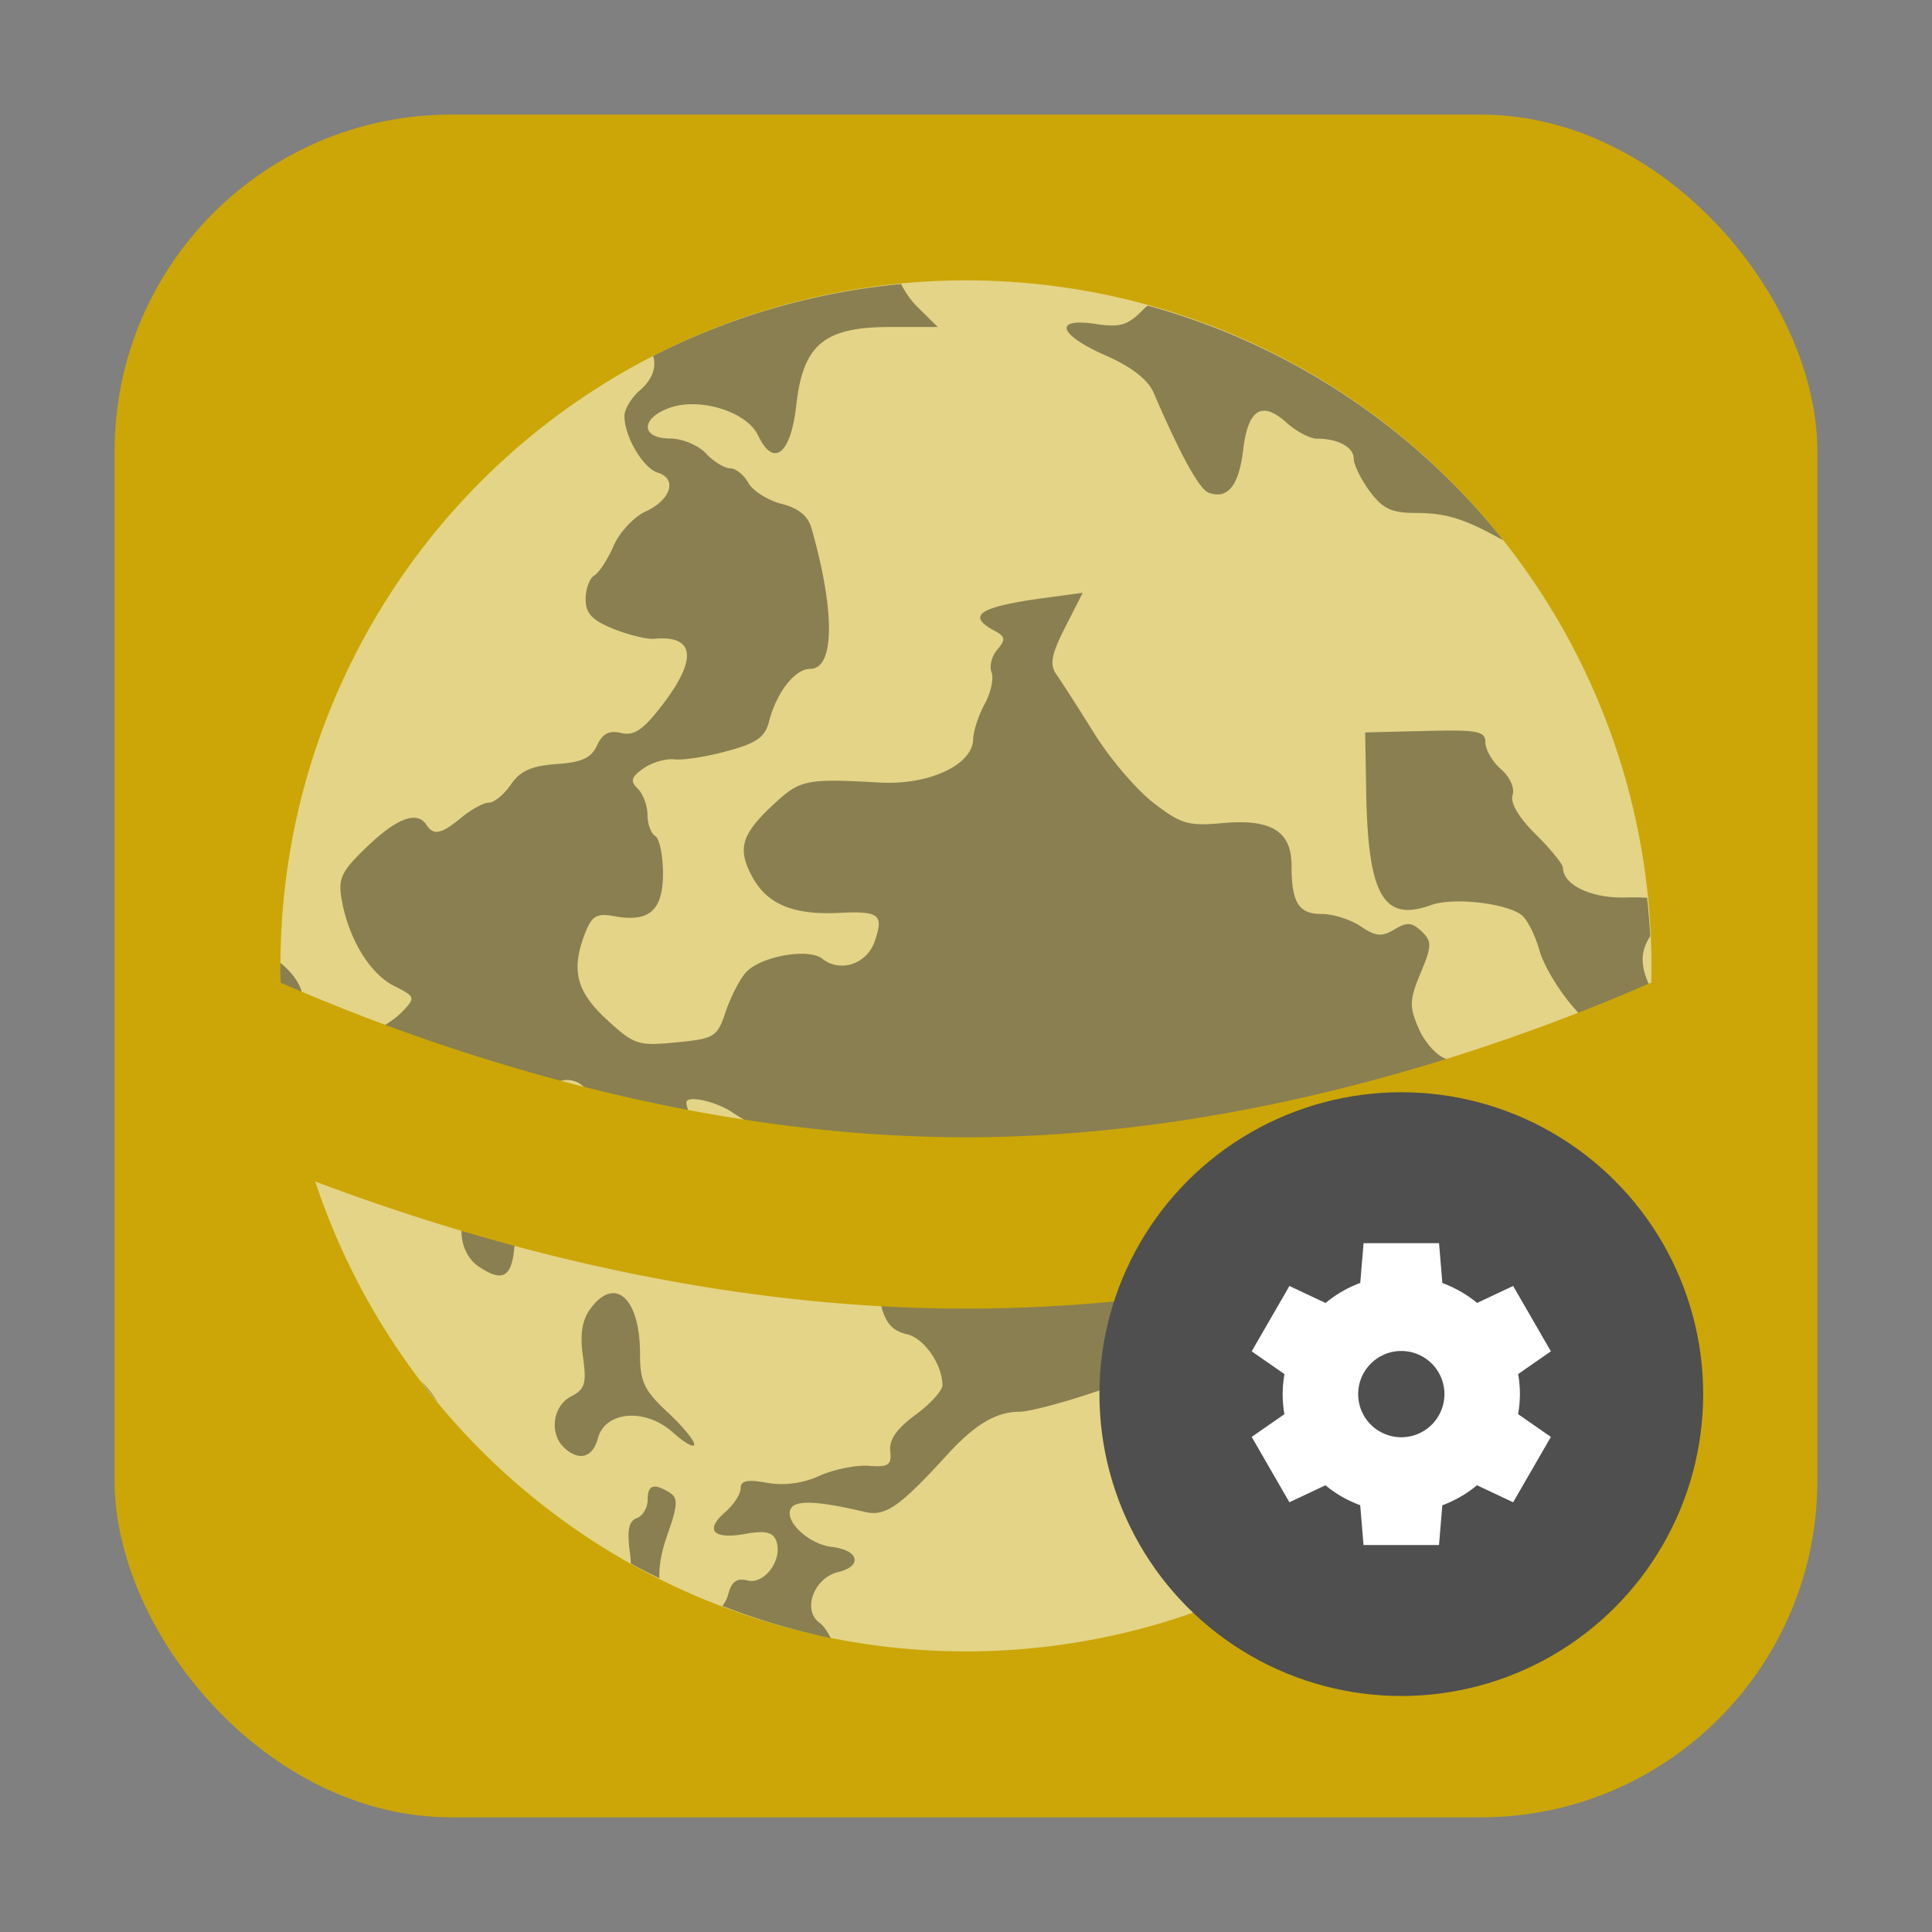 <?xml version="1.0" encoding="UTF-8" standalone="no"?>
<svg
   xmlns:dc="http://purl.org/dc/elements/1.1/"
   xmlns:cc="http://creativecommons.org/ns#"
   xmlns:rdf="http://www.w3.org/1999/02/22-rdf-syntax-ns#"
   xmlns:svg="http://www.w3.org/2000/svg"
   xmlns="http://www.w3.org/2000/svg"
   xmlns:sodipodi="http://sodipodi.sourceforge.net/DTD/sodipodi-0.dtd"
   xmlns:inkscape="http://www.inkscape.org/namespaces/inkscape"
   height="32"
   width="32"
   version="1"
   id="svg33"
   sodipodi:docname="freeciv-server.svg"
   inkscape:version="0.92.1 r">
  <rect width="100%" height="100%" fill="#808080" stroke="none"/>
  <sodipodi:namedview
     pagecolor="#ffffff"
     bordercolor="#666666"
     borderopacity="1"
     objecttolerance="10"
     gridtolerance="10"
     guidetolerance="10"
     inkscape:pageopacity="0"
     inkscape:pageshadow="2"
     inkscape:window-width="640"
     inkscape:window-height="480"
     id="namedview35"
     showgrid="false"
     inkscape:zoom="8.9375"
     inkscape:cx="-21.333486"
     inkscape:cy="14.584591"
     inkscape:current-layer="svg33" />
  <defs
     id="defs5">
    <clipPath
       id="clipPath4186"
       clipPathUnits="userSpaceOnUse">
      <circle
         cx="286"
         cy="26"
         r="10"
         style="fill:url(#linearGradient4190)"
         id="circle2" />
    </clipPath>
    <clipPath
       id="clipPath4186-3"
       clipPathUnits="userSpaceOnUse">
      <circle
         cx="286"
         cy="26"
         r="10"
         style="fill:url(#linearGradient4190)"
         id="circle2-6" />
    </clipPath>
    <clipPath
       id="clipPath4503"
       clipPathUnits="userSpaceOnUse">
      <circle
         cx="286"
         cy="26"
         r="10"
         style="fill:url(#linearGradient4190)"
         id="circle4501" />
    </clipPath>
  </defs>
  <g
     id="g4557"
     transform="translate(53.93,7.832)">
    <rect
       ry="5.575"
       y="-5.934"
       x="-52.032"
       height="28.203"
       width="28.203"
       id="rect4497-3"
       style="opacity:1;fill:#cba606;fill-opacity:1;fill-rule:evenodd;stroke:none;stroke-width:1.035;stroke-linecap:round;stroke-linejoin:bevel;stroke-miterlimit:4;stroke-dasharray:none;stroke-dashoffset:0;stroke-opacity:1" />
    <g
       style="stroke-width:0.778"
       transform="matrix(1.285,0,0,1.285,-58.491,-12.394)"
       id="g4520">
      <circle
         style="color:#000000;opacity:0;stroke-width:1.057"
         clip-path="url(#clipPath4186-3)"
         r="10"
         transform="matrix(1.031,0,0,1.031,-278.837,-10.803)"
         cy="26"
         cx="286"
         id="circle9-7" />
      <circle
         style="fill:#cba606;stroke-width:1.261;stroke-linecap:round;stroke-linejoin:round"
         cx="16"
         cy="16"
         r="10.309"
         id="circle11-5" />
      <circle
         style="color:#000000;opacity:0;stroke-width:1.057"
         clip-path="url(#clipPath4186-3)"
         r="10"
         transform="matrix(1.031,0,0,1.031,-278.837,-10.803)"
         cy="26"
         cx="286"
         id="circle15-3" />
      <circle
         r="8.836"
         cy="16"
         cx="16"
         style="fill:#e4d487;stroke-width:1.081;stroke-linecap:round;stroke-linejoin:round"
         id="circle17-5" />
      <path
         style="opacity:0.4;stroke-width:0.778"
         d="M 15.165,7.211 A 8.836,8.836 0 0 0 11.968,8.139 c 0.045,0.141 -0.007,0.301 -0.17,0.442 -0.11,0.095 -0.2,0.244 -0.2,0.331 0,0.265 0.239,0.672 0.431,0.731 0.254,0.079 0.169,0.35 -0.158,0.5 -0.151,0.069 -0.337,0.269 -0.413,0.444 -0.076,0.175 -0.189,0.347 -0.25,0.383 -0.061,0.036 -0.11,0.173 -0.11,0.304 0,0.183 0.084,0.272 0.359,0.382 0.197,0.079 0.433,0.137 0.524,0.128 0.526,-0.049 0.563,0.257 0.103,0.856 -0.244,0.318 -0.362,0.398 -0.528,0.358 -0.155,-0.037 -0.24,0.007 -0.311,0.16 -0.074,0.163 -0.196,0.218 -0.524,0.241 -0.322,0.023 -0.466,0.088 -0.587,0.264 -0.088,0.129 -0.216,0.233 -0.283,0.233 -0.068,0 -0.227,0.087 -0.354,0.192 -0.258,0.214 -0.359,0.236 -0.45,0.096 -0.12,-0.186 -0.378,-0.092 -0.762,0.276 -0.34,0.325 -0.381,0.412 -0.33,0.695 0.091,0.502 0.364,0.948 0.675,1.104 0.271,0.136 0.277,0.15 0.112,0.324 -0.095,0.1 -0.257,0.208 -0.361,0.239 -0.299,0.091 -0.131,0.205 0.403,0.273 0.546,0.069 0.716,0.267 0.461,0.537 -0.142,0.151 -0.134,0.179 0.094,0.322 0.446,0.28 0.801,0.109 0.382,-0.185 -0.269,-0.189 -0.081,-0.266 0.314,-0.129 0.315,0.109 0.377,0.103 0.563,-0.059 0.382,-0.331 0.797,0.159 0.448,0.528 -0.222,0.235 -0.155,0.519 0.133,0.558 0.127,0.017 0.391,0.136 0.588,0.263 0.196,0.127 0.41,0.232 0.475,0.232 0.065,0 0.247,0.129 0.405,0.288 0.321,0.32 0.499,0.361 0.589,0.135 0.109,-0.271 0.065,-0.411 -0.228,-0.731 -0.233,-0.254 -0.611,-0.93 -0.611,-1.093 0,-0.1 0.385,-0.015 0.6,0.132 0.135,0.092 0.353,0.211 0.485,0.265 0.14,0.057 0.286,0.236 0.353,0.431 0.104,0.307 0.145,0.333 0.513,0.333 h 0.399 l 0.061,0.718 c 0.072,0.864 0.142,1.039 0.438,1.11 0.218,0.053 0.451,0.391 0.451,0.655 0,0.07 -0.157,0.243 -0.349,0.383 -0.238,0.174 -0.34,0.321 -0.324,0.466 0.02,0.181 -0.021,0.209 -0.277,0.19 -0.165,-0.012 -0.451,0.046 -0.635,0.129 -0.218,0.098 -0.454,0.129 -0.675,0.09 -0.254,-0.046 -0.341,-0.028 -0.341,0.072 0,0.073 -0.089,0.21 -0.198,0.305 -0.269,0.233 -0.158,0.356 0.255,0.282 0.256,-0.046 0.356,-0.026 0.4,0.085 0.094,0.235 -0.144,0.57 -0.366,0.515 -0.14,-0.035 -0.208,0.013 -0.251,0.178 -0.015,0.059 -0.043,0.109 -0.076,0.151 a 8.836,8.836 0 0 0 1.398,0.413 c -0.044,-0.084 -0.095,-0.161 -0.144,-0.196 -0.228,-0.161 -0.075,-0.579 0.238,-0.654 0.319,-0.077 0.269,-0.284 -0.078,-0.324 -0.304,-0.034 -0.628,-0.343 -0.527,-0.501 0.068,-0.106 0.36,-0.09 0.949,0.049 0.266,0.063 0.448,-0.064 1.064,-0.738 0.357,-0.391 0.631,-0.553 0.932,-0.553 0.115,0 0.524,-0.106 0.911,-0.235 0.729,-0.244 1.014,-0.235 0.987,0.031 -0.056,0.554 0.301,0.535 0.882,-0.045 0.242,-0.242 0.463,-0.417 0.492,-0.389 0.111,0.106 -0.089,0.625 -0.322,0.835 -0.296,0.266 -0.31,0.434 -0.05,0.567 0.142,0.073 0.203,0.221 0.225,0.554 l 0.03,0.454 h 0.369 c 0.129,0 0.237,0.018 0.323,0.051 a 8.836,8.836 0 0 0 4.281,-7.293 c -0.135,-0.289 -0.125,-0.463 0,-0.66 a 8.836,8.836 0 0 0 -0.04,-0.495 c -0.08,-0.004 -0.163,-0.007 -0.257,-0.004 -0.445,0.019 -0.827,-0.157 -0.827,-0.38 0,-0.047 -0.158,-0.242 -0.351,-0.433 -0.219,-0.216 -0.331,-0.406 -0.299,-0.505 0.03,-0.09 -0.034,-0.235 -0.148,-0.334 -0.111,-0.096 -0.202,-0.251 -0.202,-0.344 0,-0.148 -0.094,-0.167 -0.775,-0.15 l -0.775,0.019 0.013,0.764 c 0.023,1.338 0.222,1.685 0.837,1.461 0.281,-0.103 0.973,-0.025 1.169,0.131 0.071,0.057 0.174,0.262 0.228,0.456 0.055,0.194 0.257,0.53 0.451,0.746 0.391,0.438 0.422,0.609 0.197,1.124 -0.196,0.449 -0.407,0.397 -0.365,-0.09 l 0.031,-0.362 -0.331,0.062 c -0.183,0.035 -0.413,0.17 -0.516,0.304 -0.147,0.19 -0.215,0.218 -0.325,0.131 -0.077,-0.061 -0.139,-0.19 -0.139,-0.285 0,-0.095 -0.095,-0.201 -0.209,-0.236 -0.115,-0.035 -0.273,-0.209 -0.35,-0.387 -0.124,-0.285 -0.121,-0.372 0.023,-0.717 0.146,-0.35 0.148,-0.408 0.013,-0.538 -0.124,-0.118 -0.188,-0.122 -0.35,-0.025 -0.163,0.098 -0.241,0.091 -0.435,-0.04 -0.129,-0.087 -0.356,-0.159 -0.503,-0.159 -0.298,0 -0.388,-0.145 -0.388,-0.625 0,-0.443 -0.264,-0.604 -0.893,-0.546 -0.437,0.04 -0.533,0.011 -0.885,-0.26 -0.218,-0.167 -0.562,-0.57 -0.765,-0.896 -0.203,-0.326 -0.422,-0.667 -0.486,-0.757 -0.092,-0.13 -0.069,-0.255 0.11,-0.61 l 0.227,-0.446 -0.48,0.065 c -0.854,0.115 -1.026,0.226 -0.659,0.423 0.143,0.076 0.149,0.116 0.039,0.243 -0.072,0.083 -0.106,0.215 -0.075,0.293 0.031,0.078 -0.008,0.262 -0.088,0.408 -0.08,0.147 -0.147,0.352 -0.149,0.458 -0.008,0.329 -0.572,0.591 -1.2,0.556 -0.952,-0.053 -1.029,-0.038 -1.367,0.276 -0.422,0.392 -0.477,0.575 -0.28,0.939 0.19,0.353 0.529,0.494 1.115,0.465 0.524,-0.026 0.583,0.02 0.463,0.367 -0.102,0.294 -0.444,0.407 -0.676,0.224 -0.178,-0.142 -0.794,-0.032 -0.983,0.175 -0.079,0.087 -0.197,0.315 -0.261,0.505 -0.11,0.33 -0.143,0.35 -0.638,0.398 -0.494,0.048 -0.542,0.032 -0.897,-0.295 -0.396,-0.365 -0.463,-0.644 -0.273,-1.125 0.085,-0.213 0.148,-0.248 0.374,-0.206 0.448,0.082 0.625,-0.074 0.625,-0.552 0,-0.232 -0.045,-0.449 -0.1,-0.482 -0.055,-0.033 -0.1,-0.156 -0.1,-0.273 0,-0.118 -0.057,-0.27 -0.125,-0.337 -0.1,-0.097 -0.086,-0.149 0.074,-0.262 0.11,-0.077 0.29,-0.129 0.4,-0.116 0.11,0.013 0.414,-0.034 0.676,-0.106 0.379,-0.102 0.49,-0.179 0.541,-0.379 0.097,-0.378 0.334,-0.682 0.533,-0.682 0.314,0 0.321,-0.739 0.015,-1.813 -0.045,-0.159 -0.169,-0.259 -0.388,-0.314 C 13.448,10 13.255,9.879 13.196,9.775 13.138,9.671 13.032,9.586 12.96,9.586 c -0.072,0 -0.213,-0.086 -0.312,-0.192 -0.1,-0.106 -0.308,-0.192 -0.465,-0.192 -0.373,0 -0.38,-0.257 -0.009,-0.393 0.391,-0.143 1,0.045 1.147,0.354 0.199,0.419 0.421,0.244 0.492,-0.389 0.088,-0.784 0.358,-1.009 1.211,-1.009 h 0.613 L 15.366,7.498 C 15.283,7.414 15.214,7.312 15.165,7.211 Z m 3.177,0.278 c -0.017,0.016 -0.034,0.028 -0.051,0.046 -0.205,0.209 -0.301,0.239 -0.618,0.191 -0.553,-0.084 -0.482,0.138 0.13,0.407 0.331,0.145 0.544,0.311 0.616,0.479 0.349,0.809 0.589,1.245 0.71,1.289 0.244,0.09 0.389,-0.09 0.444,-0.55 0.062,-0.528 0.241,-0.64 0.562,-0.351 0.125,0.112 0.299,0.204 0.387,0.204 0.274,0 0.477,0.11 0.477,0.259 0,0.078 0.093,0.267 0.206,0.42 0.167,0.225 0.281,0.279 0.594,0.279 0.384,0 0.619,0.072 1.1,0.338 0.007,0.004 0.015,0.005 0.023,0.009 A 8.836,8.836 0 0 0 18.342,7.489 Z M 7.165,15.962 a 8.836,8.836 0 0 0 -0.002,0.038 8.836,8.836 0 0 0 0.173,1.697 c 0.32,0.13 0.409,0.079 0.442,-0.219 C 7.795,17.324 7.876,17.15 7.958,17.089 8.084,16.996 8.061,16.948 7.802,16.772 7.635,16.657 7.469,16.457 7.436,16.328 7.403,16.202 7.292,16.066 7.165,15.962 Z m 2.781,2.921 c -0.083,-0.008 -0.182,0.036 -0.293,0.142 -0.234,0.224 -0.198,0.673 0.066,0.85 0.303,0.204 0.421,0.144 0.459,-0.231 0.047,-0.463 -0.052,-0.742 -0.233,-0.761 z m 1.5,1.336 c -0.09,0.003 -0.19,0.068 -0.289,0.204 -0.106,0.144 -0.134,0.33 -0.094,0.612 0.05,0.347 0.028,0.421 -0.153,0.515 -0.234,0.119 -0.284,0.475 -0.092,0.657 0.19,0.182 0.371,0.134 0.437,-0.115 0.093,-0.355 0.613,-0.397 0.968,-0.078 0.152,0.136 0.275,0.205 0.275,0.153 0,-0.052 -0.158,-0.242 -0.35,-0.42 -0.295,-0.274 -0.349,-0.391 -0.349,-0.743 0,-0.497 -0.152,-0.791 -0.351,-0.785 z m -2.463,1.141 a 8.836,8.836 0 0 0 0.205,0.258 C 9.128,21.525 9.059,21.435 8.984,21.36 Z m 2.978,1.356 c -0.045,0.015 -0.064,0.072 -0.064,0.17 0,0.1 -0.064,0.205 -0.141,0.233 -0.103,0.038 -0.127,0.158 -0.087,0.444 0.007,0.053 0.01,0.096 0.012,0.141 a 8.836,8.836 0 0 0 0.368,0.189 c -0.006,-0.153 0.022,-0.333 0.102,-0.558 0.136,-0.383 0.14,-0.478 0.03,-0.546 -0.103,-0.063 -0.174,-0.088 -0.219,-0.072 z"
         id="path19-6"
         inkscape:connector-curvature="0" />
      <path
         style="fill:#cba606;stroke-width:2.334"
         d="M 26.292,15.512 C 25.75,15.807 21.194,18.209 16,18.209 c -5.182,0 -9.725,-2.388 -10.285,-2.692 A 10.309,10.309 0 0 0 5.691,16 10.309,10.309 0 0 0 5.912,18.072 C 7.917,18.986 11.719,20.418 16,20.418 c 4.289,0 8.097,-1.438 10.099,-2.351 A 10.309,10.309 0 0 0 26.309,16 10.309,10.309 0 0 0 26.292,15.512 Z"
         id="path23-2"
         inkscape:connector-curvature="0" />
    </g>
    <g
       style="stroke-width:1.6"
       transform="matrix(0.625,0,0,0.625,-45.72,0.884)"
       id="g4544">
      <circle
         style="fill:#4f4f4f;fill-rule:evenodd;stroke-width:1.6"
         cx="24"
         cy="23"
         r="8"
         id="circle27" />
      <path
         inkscape:connector-curvature="0"
         d="m 23,19 -0.088,1.054 a 3.143,3.143 0 0 0 -0.919,0.531 l -0.958,-0.451 -1,1.732 0.869,0.604 a 3.143,3.143 0 0 0 -0.048,0.53 3.143,3.143 0 0 0 0.046,0.532 l -0.867,0.602 1,1.732 0.955,-0.45 a 3.143,3.143 0 0 0 0.921,0.528 l 0.088,1.056 h 2 l 0.088,-1.054 a 3.143,3.143 0 0 0 0.919,-0.531 l 0.958,0.451 1,-1.732 -0.869,-0.604 a 3.143,3.143 0 0 0 0.048,-0.53 3.143,3.143 0 0 0 -0.046,-0.532 l 0.867,-0.602 -1,-1.732 -0.955,0.45 a 3.143,3.143 0 0 0 -0.921,-0.528 l -0.088,-1.056 h -2 z m 1,2.857 a 1.143,1.143 0 0 1 1.143,1.143 A 1.143,1.143 0 0 1 24,24.143 1.143,1.143 0 0 1 22.857,23 1.143,1.143 0 0 1 24,21.857 Z"
         style="fill:#ffffff;stroke-width:1.6"
         id="path29" />
    </g>
  </g>
</svg>
